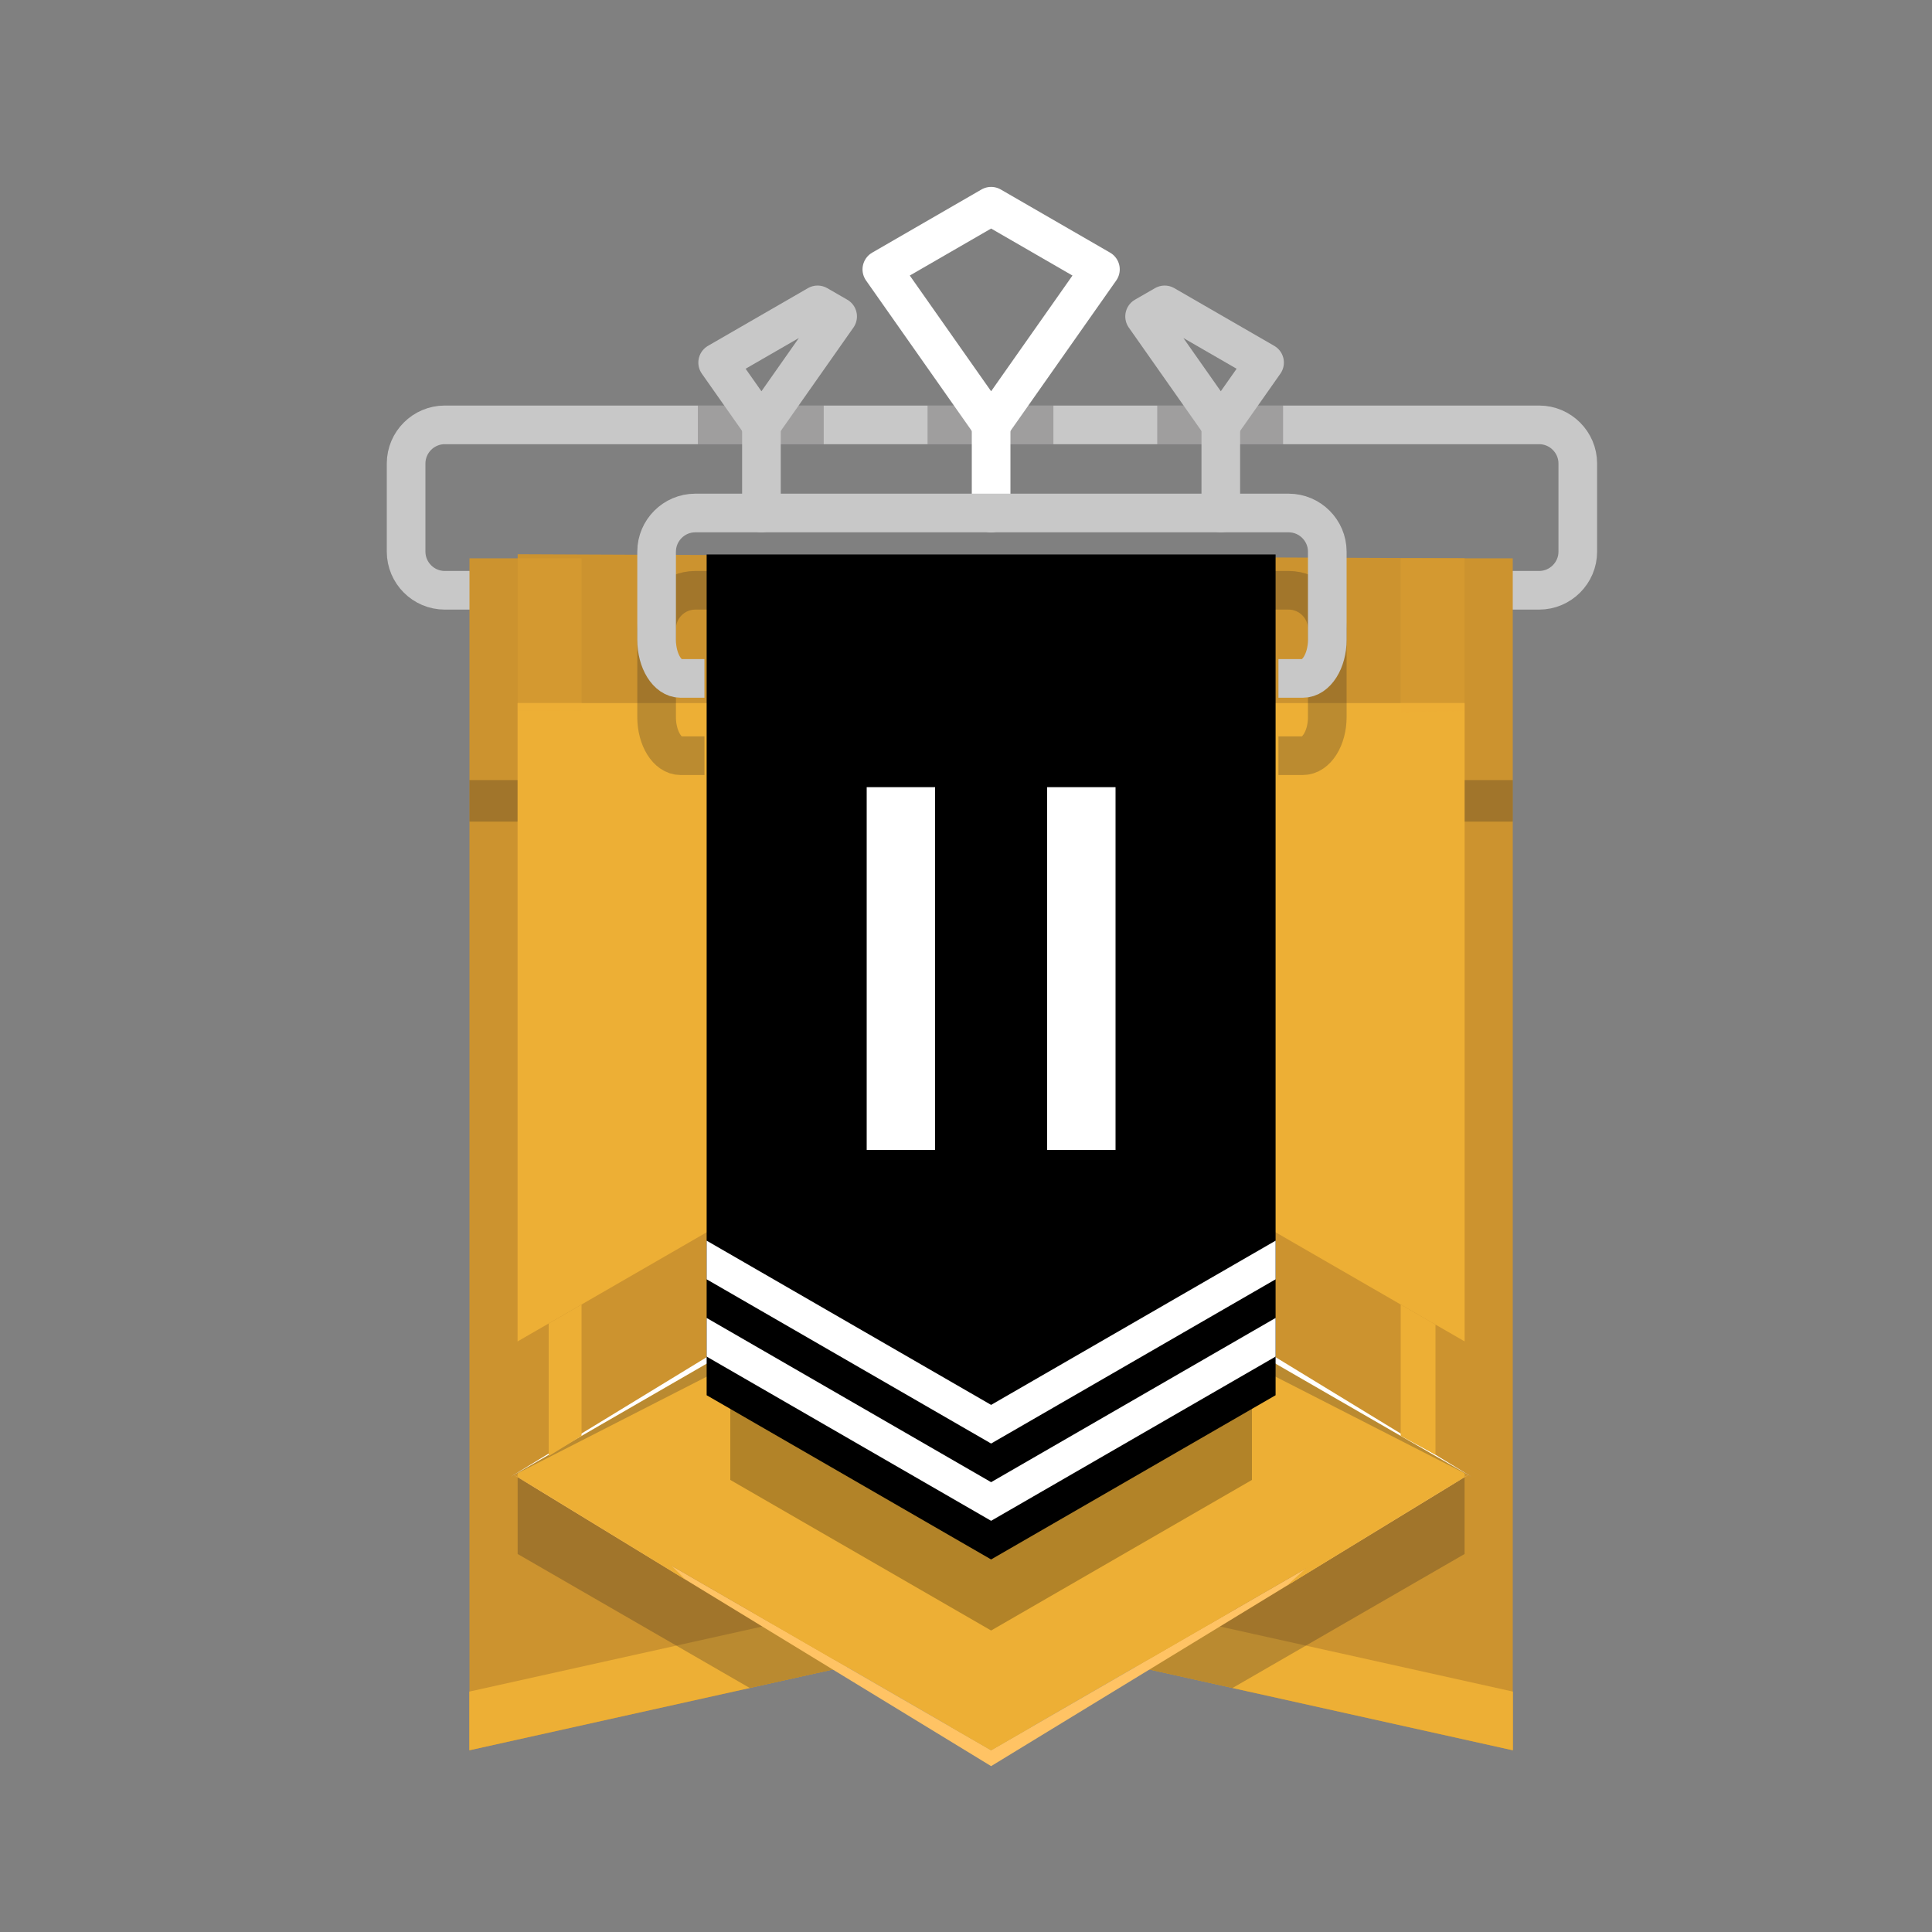 <?xml version="1.0" encoding="utf-8"?>
<!-- Generator: Adobe Illustrator 16.0.0, SVG Export Plug-In . SVG Version: 6.00 Build 0)  -->
<!DOCTYPE svg PUBLIC "-//W3C//DTD SVG 1.1//EN" "http://www.w3.org/Graphics/SVG/1.1/DTD/svg11.dtd">
<svg version="1.1" xmlns="http://www.w3.org/2000/svg" xmlns:xlink="http://www.w3.org/1999/xlink" x="0px" y="0px" width="500px"
	 height="500px" viewBox="0 0 500 500" enable-background="new 0 0 500 500" xml:space="preserve">
<rect x="0" y="0" width="500" height="500" fill="#808080" stroke="none"/>
<symbol  id="League_x5F_Gold" viewBox="-250.5 -250.36 501 501">
	<g>
		<path fill="none" stroke="#C8C8C8" stroke-width="10" stroke-linecap="round" stroke-linejoin="round" stroke-miterlimit="10" d="
			M141.83,99.57c5.5,0,10,4.5,10,10v22.81c0,5.5-4.5,10-10,10H-141.4c-5.5,0-10-4.5-10-10v-22.81c0-5.5,4.5-10,10-10H141.83z"/>
	</g>
	<polygon opacity="0" fill="#EDAF35" points="173.21,-100.64 0,-200.64 -173.21,-100.64 -173.21,99.36 0,199.36 173.21,99.36 	"/>
	<polygon opacity="0" fill="none" stroke="#231F20" stroke-miterlimit="10" points="250,-249.86 -250,-249.86 -250,250.14 
		250,250.14 	"/>
	<polygon fill="#CC932F" points="-135,-200.64 0,-170.64 135,-200.64 135,107.84 -135,107.84 	"/>
	<polyline fill="#CC932F" points="122.53,107.84 122.53,70.38 -122.53,70.38 -122.53,108.9 	"/>
	<polygon fill="#EDAF35" points="135.04,-200.64 135.04,-185.45 0,-155.45 -135.04,-185.45 -135.04,-200.64 0,-170.64 	"/>
	<polygon fill="#EDAF35" points="-122.53,-129.9 0,-200.64 122.53,-129.9 122.53,70.38 -122.53,70.38 	"/>
	<polygon opacity="0.25" fill="#231F20" points="-122.53,39.7 -135,39.7 -135,50.45 -122.53,50.45 	"/>
	<polygon opacity="0.25" fill="#231F20" points="135,39.7 122.53,39.7 122.53,50.45 135,50.45 	"/>
	<path opacity="0.25" fill="#231F20" d="M-122.53-149.84l60.07-34.68l24.94,5.54l-85.01,49.08V-149.84z M37.52-178.98l24.94-5.54
		l60.07,34.68v19.94L37.52-178.98z"/>
	<polygon fill="#FFC364" points="124.41,-128.82 0,-200.64 -124.41,-128.82 0,-204.74 	"/>
	<path fill="#EDAF35" d="M-122.53-129.9l43.44-26.58L-106-129.59V70.38h-16.53V-129.9z M106,70.38v-201.72l-29.52-26.73l46.04,28.16
		V70.38H106z"/>
	<g>
		<polygon fill="#EDAF35" points="-10.47,89.64 0,95.69 10.47,89.64 10.47,-194.6 0,-200.64 -10.47,-194.6 		"/>
		<polygon fill="#EDAF35" points="40.47,89.64 50.94,95.69 61.41,89.64 61.41,-165.19 50.94,-171.23 40.47,-177.28 		"/>
		<polygon fill="#EDAF35" points="-61.41,89.64 -50.94,95.69 -40.47,89.64 -40.47,-177.28 -50.94,-171.23 -61.41,-165.19 		"/>
	</g>
	<g>
		<polygon fill="#CC932F" points="124.41,-129.9 124.41,-95.9 0,-24.08 -124.41,-95.9 -124.41,-129.9 0,-58.08 		"/>
		<polygon opacity="0.25" fill="#231F20" points="-124.41,-129.9 0,-58.08 124.41,-129.9 0,-66.34 		"/>
		<polygon fill="#FFFFFF" points="-124.41,-129.9 0,-58.08 124.41,-129.9 0,-53.98 		"/>
	</g>
	<path fill="#EDAF35" d="M-106-119.28v34l-8.5-4.91v-34.31 M115-124.16v33.69l-9,5.2v-34"/>
	<g>
		<g opacity="0.25">
			<path fill="none" stroke="#231F20" stroke-width="10" stroke-linejoin="round" stroke-miterlimit="10" d="M74.36,56.76
				c0,0,2.84,0,6.32,0s6.32,4.5,6.32,10l0,22.81c0,5.5-4.5,10-10,10H-76.57c-5.5,0-10-4.5-10-10l0-22.81c0-5.5,2.79-10,6.19-10
				s6.19,0,6.19,0"/>
		</g>
		<g>
			<g opacity="0.25">
				
					<line fill="none" stroke="#231F20" stroke-width="10" stroke-linejoin="round" stroke-miterlimit="10" x1="75.56" y1="142.38" x2="42.99" y2="142.38"/>
			</g>
			
				<line fill="none" stroke="#C8C8C8" stroke-width="10" stroke-linecap="round" stroke-linejoin="round" stroke-miterlimit="10" x1="59.44" y1="142.38" x2="59.44" y2="119.57"/>
			
				<polygon fill="none" stroke="#C8C8C8" stroke-width="10" stroke-linecap="round" stroke-linejoin="round" stroke-miterlimit="10" points="
				59.44,142.38 39.72,170.44 44.91,173.43 70.77,158.5 			"/>
		</g>
		<g>
			<g opacity="0.25">
				
					<line fill="none" stroke="#231F20" stroke-width="10" stroke-linejoin="round" stroke-miterlimit="10" x1="16.12" y1="142.38" x2="-16.45" y2="142.38"/>
			</g>
			
				<line fill="none" stroke="#FFFFFF" stroke-width="10" stroke-linecap="round" stroke-linejoin="round" stroke-miterlimit="10" x1="0" y1="142.38" x2="0" y2="119.57"/>
			
				<polygon fill="none" stroke="#FFFFFF" stroke-width="10" stroke-linecap="round" stroke-linejoin="round" stroke-miterlimit="10" points="
				0,142.38 -28.28,182.62 0,198.96 28.29,182.62 			"/>
		</g>
		<g>
			<g opacity="0.25">
				
					<line fill="none" stroke="#231F20" stroke-width="10" stroke-linejoin="round" stroke-miterlimit="10" x1="-43.32" y1="142.38" x2="-75.89" y2="142.38"/>
			</g>
			
				<line fill="none" stroke="#C8C8C8" stroke-width="10" stroke-linecap="round" stroke-linejoin="round" stroke-miterlimit="10" x1="-59.44" y1="142.38" x2="-59.44" y2="119.57"/>
			
				<polygon fill="none" stroke="#C8C8C8" stroke-width="10" stroke-linecap="round" stroke-linejoin="round" stroke-miterlimit="10" points="
				-59.44,142.38 -70.77,158.5 -44.91,173.43 -39.72,170.44 			"/>
		</g>
		<g>
			<path fill="none" stroke="#C8C8C8" stroke-width="10" stroke-linejoin="round" stroke-miterlimit="10" d="M74.36,76.76
				c0,0,2.84,0,6.32,0s6.32,4.5,6.32,10l0,22.81c0,5.5-4.5,10-10,10H-76.57c-5.5,0-10-4.5-10-10l0-22.81c0-5.5,2.79-10,6.19-10
				s6.19,0,6.19,0"/>
		</g>
	</g>
	<path opacity="0.25" fill="#EDAF35" d="M-106,68.4v39.44h-16.53v-39.5 M122.53,68.34v39.5H106V68.05"/>
</symbol>
<symbol  id="Position_x5F_2" viewBox="-250.5 -250.5 501 501">
	<polygon opacity="0" fill="none" stroke="#231F20" stroke-miterlimit="10" points="250,-250 -250,-250 -250,250 250,250 	"/>
	<polygon opacity="0" fill="none" stroke="#FF0000" stroke-width="10" stroke-miterlimit="10" points="-173.21,99.22 0,199.22 
		173.21,99.22 173.21,-100.78 0,-200.78 -173.21,-100.78 	"/>
	<polygon opacity="0.25" points="67.5,-131.67 67.5,36.36 0,36.36 -67.5,36.36 -67.5,-131.67 0,-170.64 	"/>
	<g>
		<polygon points="73.62,-109.75 73.62,107.84 0,107.84 -73.62,107.84 -73.62,-109.75 0,-152.25 		"/>
		<g>
			<path fill="#FFFFFF" d="M-32.2-46.28v93.9h17.7v-93.9H-32.2z"/>
			<path fill="#FFFFFF" d="M14.5-46.28v93.9h17.7v-93.9H14.5z"/>
		</g>
	</g>
	<polygon fill="#FFFFFF" points="-73.62,-89.75 0,-132.25 73.62,-89.75 73.62,-99.75 0,-142.25 -73.62,-99.75 	"/>
	<polygon fill="#FFFFFF" points="-73.62,-69.75 0,-112.25 73.62,-69.75 73.62,-79.75 0,-122.25 -73.62,-79.75 	"/>
</symbol>
<symbol  id="base" viewBox="-251.5 -251.36 503 503">
	<polygon fill="none" stroke="#231F20" stroke-width="3" stroke-miterlimit="10" points="250,-249.86 -250,-249.86 -250,250.14 
		250,250.14 	"/>
	<line fill="none" stroke="#231F20" stroke-width="3" stroke-miterlimit="10" x1="-250" y1="250.14" x2="250" y2="-249.86"/>
	<line fill="none" stroke="#231F20" stroke-width="3" stroke-miterlimit="10" x1="250" y1="250.14" x2="-250" y2="-249.86"/>
	<polygon fill="none" stroke="#FF0000" stroke-width="10" stroke-miterlimit="10" points="-173.21,99.36 0,199.36 173.21,99.36 
		173.21,-100.64 0,-200.64 -173.21,-100.64 	"/>
</symbol>
<g id="Layer_1" display="none">
</g>
<g id="_x5B_HBE_x5D__-_Bg" display="none">
	<rect x="-1381.68" y="-2129.43" display="inline" fill="#3A3A3A" width="2615.48" height="4079.18"/>
</g>
<g id="_x5B_HBE_x5D__-_Struct" display="none">
	<g id="League_x5F_Bronze" display="inline">
	</g>
	
		<use xlink:href="#base"  width="503" height="503" id="XMLID_15_" x="-251.5" y="-251.36" transform="matrix(1 0 0 -1 256.5 252.334)" display="inline" overflow="visible"/>
</g>
<g id="Bases">
	<g id="League_x5F_Diamond_x5F_Small">
		<g id="League_x5F_Diamond">
		</g>
	</g>
</g>
<g id="Compound">
	<g id="Rank_x5F_Copper_x5F_4_x5F_Small_1_">
		<g id="Rank_x5F_Copper_x5F_4_2_">
		</g>
	</g>
	<g id="Rank_x5F_Copper_x5F_4_x5F_Small_2_">
		<g id="Rank_x5F_Copper_x5F_4_3_">
		</g>
	</g>
	<g id="Rank_x5F_Copper_x5F_4_5_">
		<g id="League_x5F_Copper">
		</g>
	</g>
	<g id="Rank_x5F_Copper_x5F_4_x5F_Small_4_">
		<g id="Rank_x5F_Copper_x5F_4_6_">
		</g>
	</g>
	<g id="Rank_x5F_Copper_x5F_4_x5F_Small_3_">
		<g id="Rank_x5F_Copper_x5F_4_4_">
		</g>
	</g>
	<g id="Rank_x5F_Copper_x5F_4_x5F_Small">
		<g id="Rank_x5F_Copper_x5F_4">
		</g>
	</g>
	<g id="Position_x5F_1_x5F_Small">
		<g id="Position_x5F_1_1_">
		</g>
	</g>
	<g id="Rank_x5F_Copper_x5F_3">
	</g>
	<g id="Rank_x5F_Copper_x5F_2">
	</g>
	<g id="Rank_x5F_Copper_x5F_1">
	</g>
	<g id="Rank_x5F_Bronze_x5F_4">
	</g>
	<g id="Rank_x5F_Bronze_x5F_3">
	</g>
	<g id="Rank_x5F_Bronze_x5F_2">
	</g>
	<g id="Rank_x5F_Bronze_x5F_1">
	</g>
	<g id="Rank_x5F_Silver_x5F_4">
	</g>
	<g id="Rank_x5F_Silver_x5F_3">
	</g>
	<g id="Rank_x5F_Silver_x5F_2">
	</g>
	<g id="Rank_x5F_Silver_x5F_1">
	</g>
	<g id="Rank_x5F_Gold_x5F_4">
	</g>
	<g id="Rank_x5F_Gold_x5F_3">
	</g>
	<g id="Rank_x5F_Gold_x5F_2">
		
			<use xlink:href="#League_x5F_Gold"  width="501" height="501" id="XMLID_125_" x="-250.5" y="-250.36" transform="matrix(1 0 0 -1 256.5 252.334)" overflow="visible"/>
		
			<use xlink:href="#Position_x5F_2"  width="501" height="501" id="XMLID_46_" x="-250.5" y="-250.5" transform="matrix(1 0 0 -1 256.5 251.334)" overflow="visible"/>
	</g>
	<g id="Rank_x5F_Gold_x5F_1">
	</g>
	<g id="Rank_x5F_Platinum_x5F_4">
	</g>
	<g id="Rank_x5F_Platinum_x5F_3">
	</g>
	<g id="Rank_x5F_Platinum_x5F_2">
	</g>
	<g id="Rank_x5F_Platinum_x5F_1">
		<g id="Position_x5F_1">
		</g>
	</g>
</g>
</svg>
